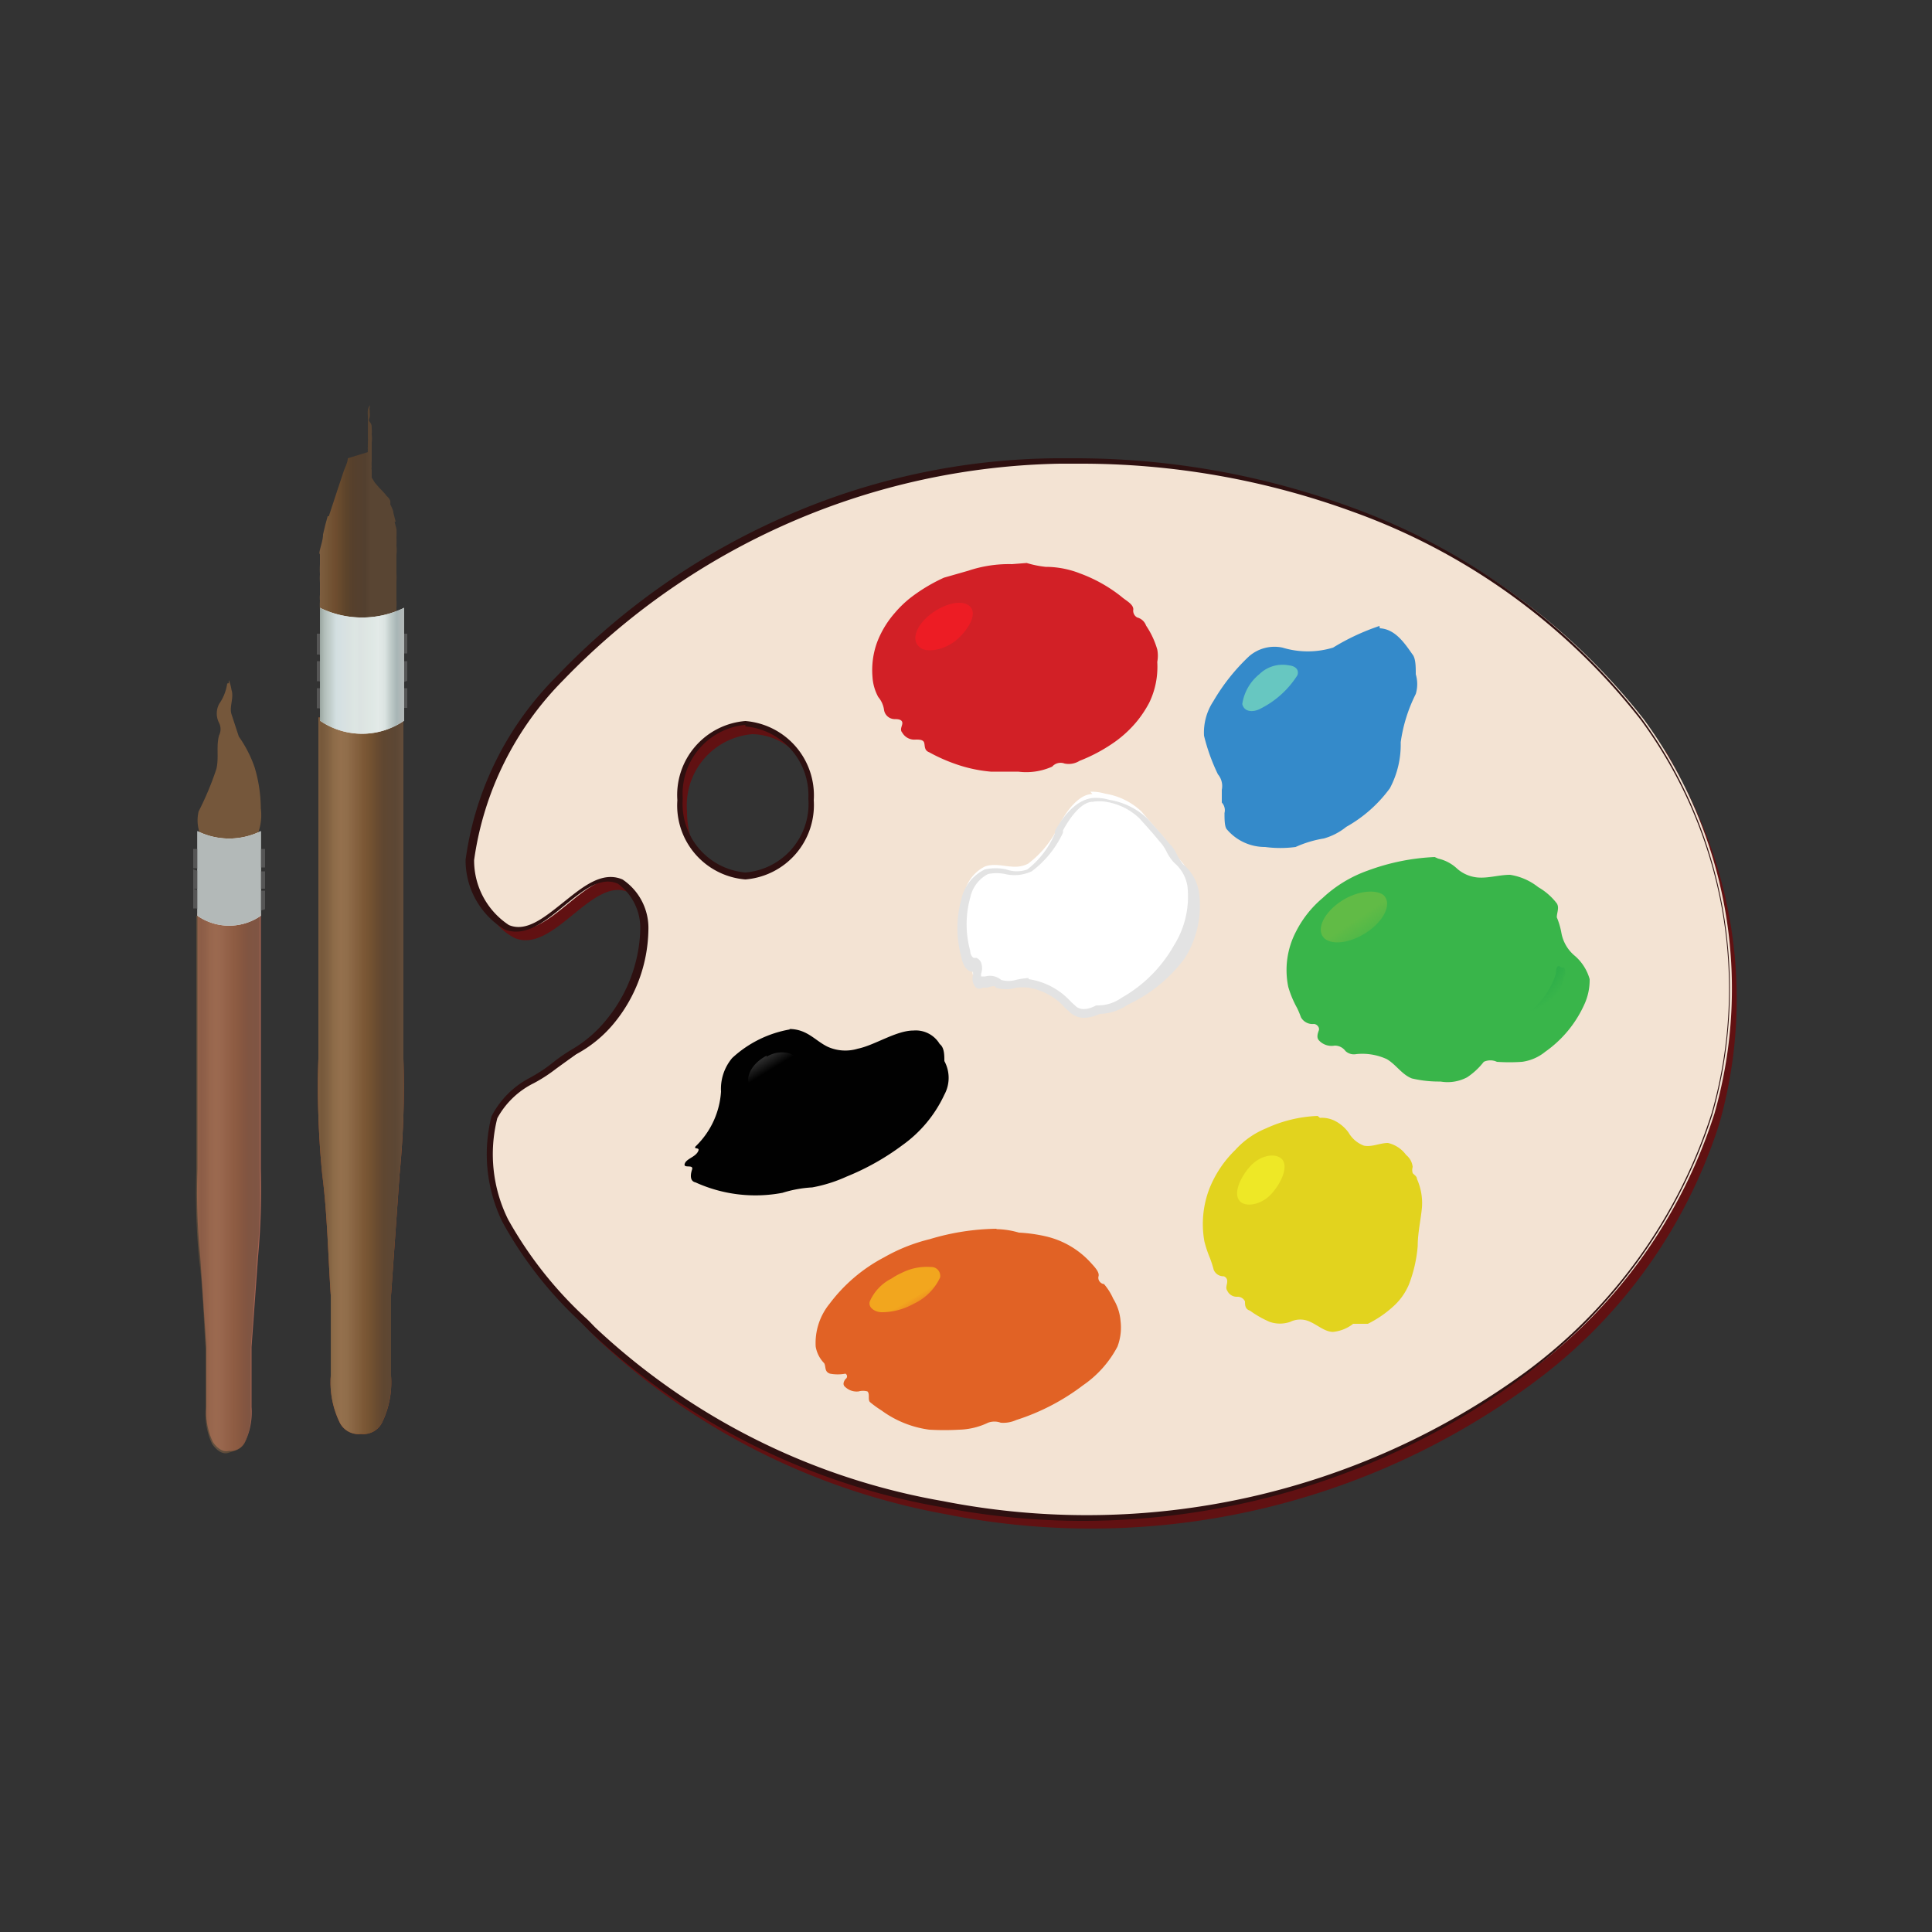 <svg xmlns="http://www.w3.org/2000/svg" xmlns:xlink="http://www.w3.org/1999/xlink" viewBox="0 0 50 50"><rect x="0" y="0" width="50" height="50" fill="#333333" stroke="none"/><style>.Z,.h,.j,.o{isolation:isolate}</style><defs><linearGradient id="A" x1="-550.48" y1="198.83" x2="-549.8" y2="194.3" gradientTransform="matrix(0.36, -0.18, -0.11, -0.2, 240.48, -33.17)" xlink:href="#c"><stop offset="0" stop-color="#838383"/><stop offset="1" stop-color="#838383" stop-opacity="0"/></linearGradient><linearGradient id="B" x1="-896.04" y1="-213.14" x2="-895.07" y2="-216.82" gradientTransform="matrix(0.27, -0.21, -0.25, -0.23, 215.64, -222.28)" xlink:href="#c"><stop offset="0" stop-color="#ed1c24"/><stop offset="1" stop-color="#ed1c24" stop-opacity=".15"/></linearGradient><radialGradient id="C" cx="265.55" cy="-428.84" r="1.51" gradientTransform="matrix(0.26, -0.84, -1.53, -0.4, -697.79, 73.03)" xlink:href="#c"><stop offset="0" stop-color="#33a649"/><stop offset="1" stop-color="#a11d21" stop-opacity="0"/></radialGradient><linearGradient id="D" x1="-1182.53" y1="150.19" x2="-1183.03" y2="147.48" gradientTransform="matrix(0.28, -0.24, -0.12, -0.26, 384.03, -222.29)" xlink:href="#c"><stop offset="0" stop-color="#67c7c1"/><stop offset="1" stop-color="#67c7c1" stop-opacity="0"/></linearGradient><radialGradient id="E" cx="-98.89" cy="818.34" r="7.31" gradientTransform="matrix(0.14, -0.21, -0.12, -0.15, 146.2, 120.22)" xlink:href="#c"><stop offset="0" stop-color="#4f4ea1" stop-opacity=".92"/><stop offset="1" stop-color="#4f4ea1" stop-opacity="0"/></radialGradient><linearGradient id="F" x1="-907.56" y1="215.17" x2="-907.73" y2="212.32" gradientTransform="matrix(0.31, -0.23, -0.28, -0.25, 374.23, -129.53)" xlink:href="#c"><stop offset="0" stop-color="#61bb46"/><stop offset="1" stop-color="#61bb46" stop-opacity="0"/></linearGradient><radialGradient id="G" cx="278.18" cy="899.49" r="7.07" gradientTransform="matrix(0.14, -0.22, -0.2, -0.15, 180.05, 220.52)" xlink:href="#c"><stop offset="0" stop-color="#089346"/><stop offset="1" stop-color="#089346" stop-opacity="0"/></radialGradient><linearGradient id="H" x1="-822.58" y1="524.69" x2="-822.33" y2="521.9" gradientTransform="matrix(0.22, -0.22, -0.2, -0.24, 321.79, -24.17)" xlink:href="#c"><stop offset="0" stop-color="#eee826"/><stop offset="1" stop-color="#eee826" stop-opacity="0"/></linearGradient><radialGradient id="I" cx="645.01" cy="1354.42" r="6.71" gradientTransform="matrix(0.13, -0.28, -0.15, -0.12, 150.76, 378.39)" xlink:href="#c"><stop offset="0" stop-color="#b1a333"/><stop offset="1" stop-color="#b1a333" stop-opacity="0"/></radialGradient><linearGradient id="J" x1="-434.36" y1="368.09" x2="-434.39" y2="365.11" gradientTransform="matrix(0.35, -0.21, -0.21, -0.23, 254.16, 26.32)" xlink:href="#c"><stop offset="0" stop-color="#f2a61e"/><stop offset="1" stop-color="#f27321" stop-opacity="0"/></linearGradient><linearGradient id="K" x1="-440.3" y1="338.45" x2="-440.17" y2="339.04" gradientTransform="matrix(0.35, -0.21, -0.21, -0.23, 254.16, 26.32)" xlink:href="#c"><stop offset="0" stop-color="#010101"/><stop offset="1" stop-color="#010101" stop-opacity="0"/></linearGradient><radialGradient id="L" cx="1222.93" cy="657.71" r="7.31" gradientTransform="matrix(0.2, -0.29, -0.21, -0.09, -77.42, 451.98)" xlink:href="#c"><stop offset="0" stop-color="#b15326"/><stop offset="1" stop-color="#b15326" stop-opacity="0"/></radialGradient><radialGradient id="M" cx="686.06" cy="502.72" r="7.31" gradientTransform="matrix(0.17, -0.3, -0.16, -0.14, -6.21, 304.36)" xlink:href="#c"><stop offset="0" stop-color="#acabab"/><stop offset="1" stop-color="#acabab" stop-opacity="0"/></radialGradient><linearGradient id="N" x1="8.16" y1="28.983" x2="10.403" y2="28.983" xlink:href="#c"><stop offset="0" stop-color="#826141"/><stop offset=".07" stop-color="#76583b"/><stop offset=".14" stop-color="#7f6041"/><stop offset=".21" stop-color="#8d6b48"/><stop offset=".29" stop-color="#94704d"/><stop offset=".36" stop-color="#916e4b"/><stop offset=".43" stop-color="#8a6644"/><stop offset=".5" stop-color="#825f3c"/><stop offset=".57" stop-color="#7b5735"/><stop offset=".64" stop-color="#735231"/><stop offset=".71" stop-color="#694b30"/><stop offset=".79" stop-color="#5f4731"/><stop offset=".86" stop-color="#5e4733"/><stop offset=".93" stop-color="#5c4734"/><stop offset="1" stop-color="#634c39"/></linearGradient><linearGradient id="O" x1="7.386" y1="11.113" x2="9.592" y2="11.113" xlink:href="#c"><stop offset="0" stop-color="#75573b"/><stop offset=".07" stop-color="#6a4f35"/><stop offset=".14" stop-color="#72573b"/><stop offset=".21" stop-color="#7f6041"/><stop offset=".29" stop-color="#866545"/><stop offset=".36" stop-color="#836344"/><stop offset=".43" stop-color="#7c5c3d"/><stop offset=".5" stop-color="#755636"/><stop offset=".57" stop-color="#704e30"/><stop offset=".64" stop-color="#684a2d"/><stop offset=".71" stop-color="#5d442b"/><stop offset=".79" stop-color="#56402c"/><stop offset=".86" stop-color="#55402e"/><stop offset=".93" stop-color="#53402f"/><stop offset="1" stop-color="#594533"/></linearGradient><linearGradient id="P" x1="9.338" y1="15.897" x2="9.338" y2="16.244" xlink:href="#c"><stop offset="0" stop-color="#ccc"/><stop offset="1" stop-color="#acacac"/></linearGradient><linearGradient id="Q" y1="16.697" y2="17.044" xlink:href="#P"/><linearGradient id="R" y1="17.507" y2="17.854" xlink:href="#P"/><linearGradient id="S" x1="8.245" y1="16.773" x2="10.424" y2="16.773" xlink:href="#c"><stop offset="0" stop-color="#939f9a"/><stop offset=".07" stop-color="#b2beb9"/><stop offset=".14" stop-color="#c2cecc"/><stop offset=".21" stop-color="#d3dfe1"/><stop offset=".29" stop-color="#d7e1e2"/><stop offset=".36" stop-color="#dae2e1"/><stop offset=".43" stop-color="#dde6e3"/><stop offset=".5" stop-color="#dce3e2"/><stop offset=".57" stop-color="#dee6e3"/><stop offset=".64" stop-color="#dfe8e5"/><stop offset=".71" stop-color="#e3eae8"/><stop offset=".79" stop-color="#dae3e1"/><stop offset=".86" stop-color="#becac8"/><stop offset=".93" stop-color="#a8b6b6"/><stop offset="1" stop-color="#b3b9b8"/></linearGradient><linearGradient id="T" x1="5.092" y1="30.812" x2="6.761" y2="30.812" xlink:href="#N"/><linearGradient id="U" x1="7.766" y1="21.668" x2="9.484" y2="21.668" xlink:href="#O"/><linearGradient id="V" x1="4.544" y1="22.071" x2="4.544" y2="22.34" xlink:href="#P"/><linearGradient id="W" x1="4.544" y1="22.452" x2="4.544" y2="22.72" xlink:href="#P"/><linearGradient id="X" x1="4.544" y1="22.832" x2="4.544" y2="23.101" xlink:href="#P"/><linearGradient id="Y" x1="3.532" y1="22.238" x2="5.144" y2="22.238" xlink:href="#S"/><path id="Z" d="M8.24 18.57v8.83a23.08 23.08 0 0 0 .1 3c.13 1 .15 2.08.22 3.12v2.09a2.37 2.37 0 0 0 .23 1.2.54.54 0 0 0 .55.3.54.54 0 0 0 .55-.3 2.37 2.37 0 0 0 .23-1.2v-2.09l.22-3.12a23.08 23.08 0 0 0 .1-3v-8.83h-2.2z"/><path id="a" d="M8.28,15.73a2.49,2.49,0,0,0,2.18,0v2.92a1.92,1.92,0,0,1-2.18,0Z"/><path id="b" d="M5.11,21.51a1.85,1.85,0,0,0,1.64,0V23.7a1.44,1.44,0,0,1-1.64,0Z"/><linearGradient id="c" gradientUnits="userSpaceOnUse"/></defs><path d="M19.18,18.54a1.86,1.86,0,0,0-1.7,2,2.18,2.18,0,0,0,.49,1.4,2.39,2.39,0,0,1-.19-.94,1.85,1.85,0,0,1,1.69-2,1.61,1.61,0,0,1,1.21.59,1.69,1.69,0,0,0-1.5-1.05Zm23.93.9a11.87,11.87,0,0,1,1.14,9.2,13.38,13.38,0,0,1-4.88,6.74,19.31,19.31,0,0,1-15.13,3.36,17.91,17.91,0,0,1-9-4.52,16.82,16.82,0,0,1-1.75-2,13.55,13.55,0,0,0,2,2.46,17.85,17.85,0,0,0,9,4.51,19.24,19.24,0,0,0,15.12-3.35,13.38,13.38,0,0,0,4.88-6.74,11.83,11.83,0,0,0-1.43-9.66ZM15.7,22.58c-.88,0-1.78,1.6-2.66,1.24a1,1,0,0,1-.42-.31,1.46,1.46,0,0,0,.71.77c1,.4,2-1.61,2.93-1.19a.86.86,0,0,1,.2.13,1,1,0,0,0-.49-.58.66.66,0,0,0-.27-.06Z" fill="#611112"/><path d="M27.91 11.92h-.48a18.24 18.24 0 0 0-12.9 5.63 8.17 8.17 0 0 0-2.33 4.7 2 2 0 0 0 1 1.75c1 .4 2-1.61 2.93-1.19a1.47 1.47 0 0 1 .63 1.27 4 4 0 0 1-.87 2.34 6.77 6.77 0 0 1-1.45 1.17c-.53.44-1.23.58-1.58 1.32a3.74 3.74 0 0 0 .28 2.67 11.24 11.24 0 0 0 2.23 2.81 17.78 17.78 0 0 0 9 4.52 19.24 19.24 0 0 0 15.12-3.35 13.32 13.32 0 0 0 4.88-6.74 11.79 11.79 0 0 0-1.84-10.22A16.83 16.83 0 0 0 35 13.17a20.56 20.56 0 0 0-7.13-1.25zm-8.62 6.81a1.86 1.86 0 0 1 1.7 2 1.85 1.85 0 0 1-1.7 2 1.85 1.85 0 0 1-1.69-2 1.86 1.86 0 0 1 1.69-2z" fill="#f3e3d3"/><path d="M28.1 39.36a19.1 19.1 0 0 1-3.76-.36 17.73 17.73 0 0 1-9.06-4.53l-.28-.28a10.24 10.24 0 0 1-2-2.57 4 4 0 0 1-.28-2.73h0a2.32 2.32 0 0 1 1-1 4 4 0 0 0 .55-.36 4.6 4.6 0 0 1 .53-.37 3.28 3.28 0 0 0 .91-.79 3.84 3.84 0 0 0 .86-2.3 1.42 1.42 0 0 0-.58-1.2c-.45-.2-.91.18-1.4.58s-1 .82-1.54.6a2.09 2.09 0 0 1-1-1.8h0a8.27 8.27 0 0 1 2.35-4.74 18.36 18.36 0 0 1 6-4.18 17.78 17.78 0 0 1 6.91-1.47h.49a20.77 20.77 0 0 1 7.15 1.26 16.73 16.73 0 0 1 7.51 5.44 11.87 11.87 0 0 1 1.85 10.3 13.56 13.56 0 0 1-4.91 6.78 19.14 19.14 0 0 1-7.33 3.29 19.47 19.47 0 0 1-3.97.43zM12.87 28.94a3.8 3.8 0 0 0 .28 2.62 10.29 10.29 0 0 0 2 2.54c.09.08.17.17.26.26a17.53 17.53 0 0 0 9 4.49 19.26 19.26 0 0 0 15.07-3.34 13.4 13.4 0 0 0 4.82-6.71 11.74 11.74 0 0 0-1.83-10.16 16.55 16.55 0 0 0-7.47-5.4A20.5 20.5 0 0 0 27.91 12h-.48a18.31 18.31 0 0 0-12.85 5.6 8.22 8.22 0 0 0-2.31 4.66 2 2 0 0 0 .9 1.68c.45.19.91-.19 1.4-.58s1-.83 1.54-.6a1.51 1.51 0 0 1 .67 1.32 3.89 3.89 0 0 1-.88 2.39 3.25 3.25 0 0 1-1 .82l-.51.37a4 4 0 0 1-.57.37 2.17 2.17 0 0 0-.95.91zm6.42-6.18a1.92 1.92 0 0 1-1.76-2.05 1.92 1.92 0 0 1 1.76-2.05 1.93 1.93 0 0 1 1.77 2.05 1.93 1.93 0 0 1-1.77 2.05zm0-4a1.79 1.79 0 0 0-1.62 1.91 1.78 1.78 0 0 0 1.62 1.91 1.78 1.78 0 0 0 1.63-1.91 1.79 1.79 0 0 0-1.63-1.87z" fill="#2e1010"/><path d="M20.45,26.64a2.94,2.94,0,0,0-1.5.74,1.24,1.24,0,0,0-.29.87A2.16,2.16,0,0,1,18,29.67c-.06.09.14,0,.06.14s-.3.18-.34.31.24,0,.19.15-.05.3.09.33a3.74,3.74,0,0,0,2.25.27,3.14,3.14,0,0,1,.77-.14,3.78,3.78,0,0,0,.89-.28,6.45,6.45,0,0,0,1.44-.81,3.32,3.32,0,0,0,1.09-1.31.91.91,0,0,0,0-.87c0-.15,0-.35-.12-.44a.72.72,0,0,0-.68-.35c-.45,0-1,.38-1.44.47a1.11,1.11,0,0,1-.78-.05c-.33-.16-.53-.46-1-.46Z" fill="#010101"/><path d="M19.84,27.32c-.42.22-.58.61-.41.82s.24.06.38,0a2.86,2.86,0,0,0,.78-.55c.1-.19-.06-.33-.27-.35a.74.74,0,0,0-.48.11Z" fill="url(#A)"/><path d="M26.19 14.6a3.3 3.3 0 0 0-1.13.17l-.63.18a4.44 4.44 0 0 0-.84.5 2.8 2.8 0 0 0-.43.41 2.5 2.5 0 0 0-.46.76 2.11 2.11 0 0 0-.12.9 1.24 1.24 0 0 0 .15.52.65.65 0 0 1 .15.34.28.28 0 0 0 .26.23c.07 0 .19 0 .21.08s-.08.18 0 .27a.36.36 0 0 0 .35.18c.09 0 .2 0 .22.09s0 .19.13.24a4.38 4.38 0 0 0 .7.31 3.71 3.71 0 0 0 .89.19h.71a1.64 1.64 0 0 0 .88-.13.29.29 0 0 1 .32-.08.53.53 0 0 0 .39-.07 4.25 4.25 0 0 0 .94-.51 3 3 0 0 0 .55-.52 2.94 2.94 0 0 0 .31-.47 2.11 2.11 0 0 0 .21-.81 2.13 2.13 0 0 0 0-.25.85.85 0 0 0 0-.32 2.19 2.19 0 0 0-.29-.62.33.33 0 0 0-.23-.21.2.2 0 0 1-.1-.21c0-.14-.2-.23-.31-.33a3.85 3.85 0 0 0-1.07-.6 2.43 2.43 0 0 0-.89-.17 2.66 2.66 0 0 1-.49-.1z" fill="#d22026"/><path d="M25.1 15.69c.19.18 0 .56-.32.85s-.84.38-1 .19h0c-.2-.18-.06-.56.31-.84s.81-.38 1.01-.2z" fill="url(#B)"/><path d="M29.24,17.22c.06,0,.11.07.09.12-.47,1.28-1.12,1.88-1.88,2.05A4.27,4.27,0,0,1,25,19a.07.07,0,0,1-.05-.11.11.11,0,0,1,.14-.05,3.2,3.2,0,0,0,2.12,0,2.12,2.12,0,0,0,1.9-1.51.11.11,0,0,1,.11-.07Z" fill="url(#C)"/><path d="M35.7 16.2a5.84 5.84 0 0 0-1.2.56 2.25 2.25 0 0 1-1.31 0 1 1 0 0 0-.87.23 5.17 5.17 0 0 0-.92 1.16 1.47 1.47 0 0 0-.24.89 5 5 0 0 0 .36 1 .47.47 0 0 1 .1.4v.33a.29.29 0 0 1 .07.27c0 .15 0 .33.05.41a1.29 1.29 0 0 0 1 .47 3 3 0 0 0 .79 0 2.9 2.9 0 0 1 .73-.22 1.61 1.61 0 0 0 .58-.3 3.54 3.54 0 0 0 1.13-1 2.41 2.41 0 0 0 .28-1.19 4 4 0 0 1 .39-1.25.89.89 0 0 0 0-.51c0-.19 0-.42-.09-.52-.22-.32-.46-.65-.84-.67z" fill="#348aca"/><path d="M32.59,17.45a1.22,1.22,0,0,0-.44.77c.05.22.3.22.49.11a2.4,2.4,0,0,0,.94-.86c.05-.17-.1-.24-.22-.25a.86.86,0,0,0-.77.23Z" fill="url(#D)"/><path d="M35.89 18.69c-.15.14-.17.38-.25.57a1.84 1.84 0 0 1-.6 1 5.38 5.38 0 0 1-1.35.49 1.36 1.36 0 0 1-1.16-.14c-.07 0-.13.16-.07.18a2.24 2.24 0 0 0 1.21.52 1.87 1.87 0 0 0 1.41-.61 2.16 2.16 0 0 0 .53-.77c.14-.37.2-.74.32-1.11v-.13z" fill="url(#E)"/><path d="M37.13,22.18a5.67,5.67,0,0,0-1.73.35,3.34,3.34,0,0,0-1.17.71,2.77,2.77,0,0,0-.69.87,2.15,2.15,0,0,0-.2,1.43,2.66,2.66,0,0,0,.23.55,2.44,2.44,0,0,1,.1.24.34.34,0,0,0,.33.17c.08,0,.16.09.13.17s-.06.18,0,.25a.44.44,0,0,0,.41.14.34.34,0,0,1,.28.14.32.32,0,0,0,.28.08,1.52,1.52,0,0,1,.79.13c.24.14.39.4.65.5a3.05,3.05,0,0,0,.74.08,1.08,1.08,0,0,0,.69-.11,1.83,1.83,0,0,0,.43-.4.4.4,0,0,1,.34,0,4.73,4.73,0,0,0,.65,0,1.2,1.2,0,0,0,.6-.26A3,3,0,0,0,41,26a1.51,1.51,0,0,0,.14-.66,1.24,1.24,0,0,0-.38-.6,1,1,0,0,1-.35-.59,1.93,1.93,0,0,0-.12-.41c0-.12.07-.25,0-.36a1.62,1.62,0,0,0-.48-.42,1.55,1.55,0,0,0-.73-.32c-.28,0-.55.09-.83.07a.93.93,0,0,1-.53-.22,1.06,1.06,0,0,0-.5-.27Z" fill="#39b54a"/><path d="M35.8 23.16c.22.2.06.61-.36.92s-.93.4-1.16.21h0c-.22-.2-.06-.61.36-.92s.94-.37 1.16-.21z" fill="url(#F)"/><path d="M40.35 25c-.09 0-.07.15-.09.22a2 2 0 0 1-.6.9.93.93 0 0 1-.66.22 2.08 2.08 0 0 0-.78.15 5.86 5.86 0 0 1-.67.32 1.4 1.4 0 0 1-.61 0 3.74 3.74 0 0 1-.72-.29c-.09 0-.19-.08-.27 0a.1.1 0 0 0 .08.16 4.12 4.12 0 0 1 .63.39 2 2 0 0 0 .7.24.81.81 0 0 0 .61-.1 2.7 2.7 0 0 1 .76-.33 2.59 2.59 0 0 0 .73-.07 1.27 1.27 0 0 0 .43-.4 4.53 4.53 0 0 0 .41-.66 2.58 2.58 0 0 0 .18-.46.25.25 0 0 0 0-.25h-.08z" fill="url(#G)"/><path d="M34.1 28.88a3.5 3.5 0 0 0-1.33.32 2.19 2.19 0 0 0-.8.56 2.88 2.88 0 0 0-.67 1 2.55 2.55 0 0 0-.13 1.37 3 3 0 0 0 .14.42 2.81 2.81 0 0 1 .1.31.27.27 0 0 0 .26.17.13.13 0 0 1 .09.14c0 .07-.05.16 0 .23a.27.27 0 0 0 .26.16.21.21 0 0 1 .2.12c0 .09 0 .2.13.24a2.58 2.58 0 0 0 .51.29.81.81 0 0 0 .53 0 .59.59 0 0 1 .52 0c.2.09.37.25.58.26a1 1 0 0 0 .53-.21h.38a2.85 2.85 0 0 0 .68-.47 1.6 1.6 0 0 0 .38-.54 3.58 3.58 0 0 0 .23-1c0-.34.08-.68.11-1a1.53 1.53 0 0 0-.13-.74c0-.07-.07-.1-.11-.15a.28.28 0 0 1 0-.16.46.46 0 0 0-.17-.31.8.8 0 0 0-.47-.31c-.21 0-.41.11-.62.07a.77.77 0 0 1-.4-.34 1 1 0 0 0-.33-.29.75.75 0 0 0-.41-.09z" fill="#e2d31e"/><path d="M33.18 30c.16.19 0 .58-.26.88s-.68.38-.84.2h0c-.16-.19 0-.58.26-.88s.66-.38.84-.2z" fill="url(#H)"/><path d="M36.27 31.58c-.09 0-.1.15-.14.24a3.46 3.46 0 0 1-.36.88 1.12 1.12 0 0 1-.59.43c-.18.07-.36.11-.54.17a.66.66 0 0 1-.46 0 1.42 1.42 0 0 0-.62-.18 1.74 1.74 0 0 0-.45.06s-.06.12 0 .15.19 0 .28 0a.85.85 0 0 1 .59.23 1.09 1.09 0 0 0 .56.33 1.27 1.27 0 0 0 1.32-.69 4.55 4.55 0 0 0 .27-.76l.21-.77c0-.05 0-.09-.06-.08z" fill="url(#I)"/><path d="M25.79,31.8a6.23,6.23,0,0,0-1.73.27,4.54,4.54,0,0,0-1.18.47,4.2,4.2,0,0,0-1.41,1.2,1.61,1.61,0,0,0-.36,1.11.81.81,0,0,0,.22.43c.05.09,0,.22.15.27a1.07,1.07,0,0,0,.4,0,.08.08,0,0,1,0,.14c-.05.07-.08.15,0,.21a.43.43,0,0,0,.34.11.43.43,0,0,1,.23,0c.07.07,0,.22.07.28a2.64,2.64,0,0,0,.29.21,2.69,2.69,0,0,0,1.24.5,6.79,6.79,0,0,0,.78,0,1.83,1.83,0,0,0,.74-.18.47.47,0,0,1,.33,0,.81.81,0,0,0,.4-.07,5.72,5.72,0,0,0,1.73-.9,2.79,2.79,0,0,0,.89-1,1.4,1.4,0,0,0,.08-.66,1.29,1.29,0,0,0-.19-.58,1.52,1.52,0,0,0-.24-.38c-.07,0-.17-.09-.14-.2s-.11-.25-.2-.35A2.26,2.26,0,0,0,27.08,32a4,4,0,0,0-.71-.1,2.2,2.2,0,0,0-.58-.09Z" fill="#e16225"/><path d="M23.07,33.09a1.21,1.21,0,0,0-.56.59c-.05.16.14.29.34.28a1.71,1.71,0,0,0,.8-.22,1.4,1.4,0,0,0,.68-.68.23.23,0,0,0-.24-.27,1.43,1.43,0,0,0-.75.15,1.73,1.73,0,0,0-.27.15Z" fill="url(#J)"/><path d="M22.83 34.07a.48.48 0 0 1-.38-.16.27.27 0 0 1 0-.26A1.2 1.2 0 0 1 23 33h0l.28-.15a1.61 1.61 0 0 1 .81-.16.36.36 0 0 1 .28.15.27.27 0 0 1 .05.26h0a1.46 1.46 0 0 1-.72.73 1.81 1.81 0 0 1-.84.24h0zm.29-.89a1 1 0 0 0-.5.53v.06a.28.28 0 0 0 .22.08 1.62 1.62 0 0 0 .75-.21 1.2 1.2 0 0 0 .62-.6.1.1 0 0 0 0-.09.14.14 0 0 0-.12-.05h0a1.34 1.34 0 0 0-.69.14l-.26.14z" fill="url(#K)"/><path d="M28.28,34.38c-.11,0-.14.15-.19.22a2.65,2.65,0,0,1-1.68,1.19,14.81,14.81,0,0,1-1.48.27,1.58,1.58,0,0,1-1.08-.25.15.15,0,0,0-.18,0,.1.1,0,0,0,.06.16,3.05,3.05,0,0,0,1,.51,2.8,2.8,0,0,0,2-.24,3.79,3.79,0,0,0,.93-.67,4,4,0,0,0,.81-1.08c0-.07-.05-.1-.11-.1Z" fill="url(#L)"/><path d="M28.27,20.55c-.33,0-.65.4-.86.8a2.61,2.61,0,0,1-.8,1c-.38.2-.73-.05-1.11.07a1,1,0,0,0-.54.69,2.8,2.8,0,0,0,0,1.44c0,.15.11.29.24.28s.08.15,0,.25,0,.26.13.23.32-.06.43.07.54,0,.8,0a1.89,1.89,0,0,1,1.13.64.6.6,0,0,0,.69.06,1.22,1.22,0,0,0,.69-.22,3.83,3.83,0,0,0,1.4-1.4,2.48,2.48,0,0,0,.35-1.62,1,1,0,0,0-.38-.67c-.14-.15-.21-.4-.36-.54l-.54-.63a1.77,1.77,0,0,0-.94-.46,1.2,1.2,0,0,0-.38-.05Z" fill="#fff"/><path d="M28.08 26.34a.53.53 0 0 1-.42-.17l-.1-.09a1.59 1.59 0 0 0-.95-.52h0a1.62 1.62 0 0 0-.3 0 .91.91 0 0 1-.54 0h0 0c0-.05-.09-.05-.21 0h-.12a.17.17 0 0 1-.18 0 .33.33 0 0 1-.08-.32h0a.34.34 0 0 0 0-.09c-.15 0-.26-.16-.3-.38a2.82 2.82 0 0 1 0-1.5 1.12 1.12 0 0 1 .61-.77 1.28 1.28 0 0 1 .55 0 .8.8 0 0 0 .55 0 2.34 2.34 0 0 0 .71-.93v-.06c.13-.24.49-.82 1-.86h0a1.27 1.27 0 0 1 .41.05 1.87 1.87 0 0 1 1 .5h0l.34.38.21.25a.94.94 0 0 1 .2.29 1.67 1.67 0 0 0 .15.24 1.18 1.18 0 0 1 .42.74 2.54 2.54 0 0 1-.37 1.7 3.86 3.86 0 0 1-1.47 1.2 1.35 1.35 0 0 1-.73.24 1 1 0 0 1-.38.1zm-1.46-1a1.84 1.84 0 0 1 1.1.59l.1.09h0c.11.12.3.13.55 0h.05a1.06 1.06 0 0 0 .61-.2h0a3.57 3.57 0 0 0 1.35-1.35 2.38 2.38 0 0 0 .35-1.54 1 1 0 0 0-.34-.6h0a1.15 1.15 0 0 1-.2-.29 1.11 1.11 0 0 0-.16-.24h0l-.21-.25-.33-.37a1.63 1.63 0 0 0-.87-.43h0a1.12 1.12 0 0 0-.34 0c-.25 0-.53.3-.77.74v.06a2.63 2.63 0 0 1-.81 1 1.06 1.06 0 0 1-.69.07 1.09 1.09 0 0 0-.44 0 .89.89 0 0 0-.46.61 2.58 2.58 0 0 0 0 1.38h0c0 .1.06.18.1.18h.06a.23.23 0 0 1 .12.12.42.42 0 0 1 0 .29v.07h.11a.45.45 0 0 1 .41.09.69.69 0 0 0 .38 0 2 2 0 0 1 .33-.05z" fill="#e3e3e3"/><path d="M30.29,23.4c-.16.09-.18.37-.3.53A2.21,2.21,0,0,1,28.61,25a1.57,1.57,0,0,1-1.31,0,1.86,1.86,0,0,0-.57-.16c0,.09.06.1.1.1.49.11.82.58,1.27.76a1.52,1.52,0,0,0,1.29-.57,4.61,4.61,0,0,0,1-1.64c0-.07,0-.11-.07-.1Z" fill="url(#M)"/><use xlink:href="#Z" fill="#a84924"/><use xlink:href="#Z" class="Z" opacity=".5" fill="url(#N)"/><path d="M8.48 13.52a2.37 2.37 0 0 1 .42 0c.15 0 .28.19.44.2s.37-.11.56-.15l.34-.07-.06-.23c0-.07-.06-.17-.08-.22a.39.39 0 0 0 0-.09.29.29 0 0 0-.09-.12 1.62 1.62 0 0 0-.18-.2l-.13-.15h0l-.08-.13v-.08-.12a.19.19 0 0 1 0-.08.66.66 0 0 1 0-.14v-.07-.11-.31a.74.74 0 0 0 0-.21.83.83 0 0 0 0-.15c0-.06 0-.11-.05-.17s0-.09 0-.14a.32.32 0 0 0 0-.09v-.07a.08.08 0 0 1 0-.07v-.06c0-.06 0 0 0 0h0a.31.31 0 0 0-.05.12.77.77 0 0 0 0 .15v.11.13.14.13a.64.64 0 0 1 0 .07.19.19 0 0 1 0 .07v.07a.35.35 0 0 0 0 .08.3.3 0 0 0 0 .08.14.14 0 0 0 0 .06l-.52.16c0 .11-.07.23-.11.35l-.16.48-.22.67v.16zm0-.16l-.06.22-.06.25c0 .13-.05.27-.08.4s0 .08 0 .13v.25a2.09 2.09 0 0 0 0 .25 1.48 1.48 0 0 0 0 .21v.32a.78.78 0 0 0 0 .16 1.7 1.7 0 0 0 0 .22 1.17 1.17 0 0 0 .09.24.83.83 0 0 0 .07.13l.06.07.05.06.1.07a.18.18 0 0 0 .07.05l.14.09.17.08h.1.09.11.17.09a.47.47 0 0 0 .15-.06l.15-.08.11-.08a.27.27 0 0 0 .08-.07l.07-.06v-.05a1.74 1.74 0 0 0 .11-.18.36.36 0 0 0 0-.09v-.18a1 1 0 0 0 0-.17v-.15-.18-.16a1.48 1.48 0 0 0 0-.21v-.22-.26a1 1 0 0 0 0-.24 2.07 2.07 0 0 0 0-.22 1.6 1.6 0 0 0 0-.21l-.06-.23v-.1zm0 0l-.06.22-.06.25c0 .13-.05.27-.08.4s0 .08 0 .13v.25a2.09 2.09 0 0 0 0 .25 1.48 1.48 0 0 0 0 .21v.32a.78.78 0 0 0 0 .16 1.7 1.7 0 0 0 0 .22 1.17 1.17 0 0 0 .09.24.83.83 0 0 0 .07.13l.06.07.05.06.1.07a.18.18 0 0 0 .07.05l.14.09.17.08h.1.09.11.17.09a.47.47 0 0 0 .15-.06l.15-.08.11-.08a.27.27 0 0 0 .08-.07l.07-.06v-.05a1.74 1.74 0 0 0 .11-.18.36.36 0 0 0 0-.09v-.18a1 1 0 0 0 0-.17v-.15-.18-.16a1.48 1.48 0 0 0 0-.21v-.22-.26a1 1 0 0 0 0-.24 2.07 2.07 0 0 0 0-.22 1.6 1.6 0 0 0 0-.21l-.06-.23v-.1z" fill="url(#O)"/><use xlink:href="#a" fill="#ececec"/><g opacity=".7"><path d="M8.29,16.52a3.17,3.17,0,0,0,2.16,0v.33a2.78,2.78,0,0,1-2.16,0Z" fill="url(#P)"/><path d="M9.36 17.16a3.14 3.14 0 0 1-1.1-.22H8.2v-.54h.12a2.91 2.91 0 0 0 1.89 0h.22.11v.51h-.14a3.63 3.63 0 0 1-1.04.25zm-1-.37a2.61 2.61 0 0 0 2 0h0v-.15h-.11a3.08 3.08 0 0 1-1.87 0z" fill="#656565"/><path d="M8.29,17.22a3.3,3.3,0,0,0,2.16,0v.33a2.87,2.87,0,0,1-2.16,0Z" fill="url(#Q)"/><path d="M9.36 17.85a2.93 2.93 0 0 1-1.1-.22H8.2v-.52h.12a2.85 2.85 0 0 0 1.89.05l.22-.05h.11v.51l-.14.05a3.32 3.32 0 0 1-1.04.18zm-1-.37a2.67 2.67 0 0 0 2 0h0v-.15h-.11a3 3 0 0 1-1.87 0z" fill="#656565"/><path d="M8.29,17.91a3.23,3.23,0,0,0,2.16,0v.33a2.82,2.82,0,0,1-2.16,0Z" fill="url(#R)"/><path d="M9.36 18.55a3.14 3.14 0 0 1-1.1-.22H8.2v-.52h.12a2.86 2.86 0 0 0 1.89.06l.22-.06h.11v.51h-.14a3.31 3.31 0 0 1-1.04.23zm-1-.37a2.66 2.66 0 0 0 2 0h0V18h-.11a3 3 0 0 1-1.87 0z" fill="#656565"/></g><use xlink:href="#a" class="h" opacity=".5" fill="url(#S)"/><path d="M5.11 23.64v6.62a16.87 16.87 0 0 0 .07 2.25l.16 2.35v1.56a1.77 1.77 0 0 0 .17.9c.11.16.26.27.41.23a.42.42 0 0 0 .42-.23 1.77 1.77 0 0 0 .17-.9v-1.56l.17-2.35a18.73 18.73 0 0 0 .07-2.25v-6.62H5.11z" fill="#a26252"/><path class="j" d="M5.08 23.7v6.62a18.73 18.73 0 0 0 .07 2.25c.1.77.12 1.56.17 2.34v1.56a1.84 1.84 0 0 0 .17.9c.11.16.27.28.42.23s.3-.07.41-.23a1.73 1.73 0 0 0 .17-.9v-1.56l.16-2.34a16.87 16.87 0 0 0 .07-2.25V23.7H5.08z" opacity=".5" fill="url(#T)"/><path d="M5.88 17.69a1.23 1.23 0 0 1-.21.53.53.53 0 0 0 0 .49.36.36 0 0 1 0 .32c-.08.28 0 .58-.07.87a7.77 7.77 0 0 1-.46 1.1 1 1 0 0 0 .25.92.76.76 0 0 0 1.09 0 1.35 1.35 0 0 0 .27-1 3.78 3.78 0 0 0-.16-1.06 3.18 3.18 0 0 0-.41-.8l-.19-.58c-.06-.19.07-.42 0-.63a1 1 0 0 0-.07-.25v.08z" fill="url(#U)"/><use xlink:href="#b" fill="#ececec"/><g opacity=".7"><path d="M5.12,22.11a2.49,2.49,0,0,0,1.62,0v.24a2.07,2.07,0,0,1-1.62,0Z" fill="url(#V)"/><path d="M5.92 22.64a2.49 2.49 0 0 1-.84-.17H5v-.5h.16a2.14 2.14 0 0 0 1.39 0h.16.15v.48h-.15a2.64 2.64 0 0 1-.79.19zm-.68-.37a2 2 0 0 0 1.38 0h0a2.26 2.26 0 0 1-1.38 0z" fill="#656565"/><path d="M5.12,22.63a2.49,2.49,0,0,0,1.62,0v.24a2.07,2.07,0,0,1-1.62,0Z" fill="url(#W)"/><path d="M5.92 23.16a2.49 2.49 0 0 1-.84-.16H5v-.5l.16.05a2.14 2.14 0 0 0 1.39 0h.16.15V23h-.15a2.64 2.64 0 0 1-.79.16zm-.68-.37a2 2 0 0 0 1.38 0h0a2.26 2.26 0 0 1-1.38 0z" fill="#656565"/><path d="M5.12,23.15a2.49,2.49,0,0,0,1.62,0v.24a2.07,2.07,0,0,1-1.62,0Z" fill="url(#X)"/><path d="M5.92 23.68a2.49 2.49 0 0 1-.84-.17H5V23l.16.05a2.14 2.14 0 0 0 1.39 0h.16.15v.48l-.15.05a2.64 2.64 0 0 1-.79.1zm-.68-.37a2 2 0 0 0 1.38 0h0a2.26 2.26 0 0 1-1.38 0z" fill="#656565"/></g><use xlink:href="#b" class="o" opacity=".5" fill="url(#Y)"/></svg>